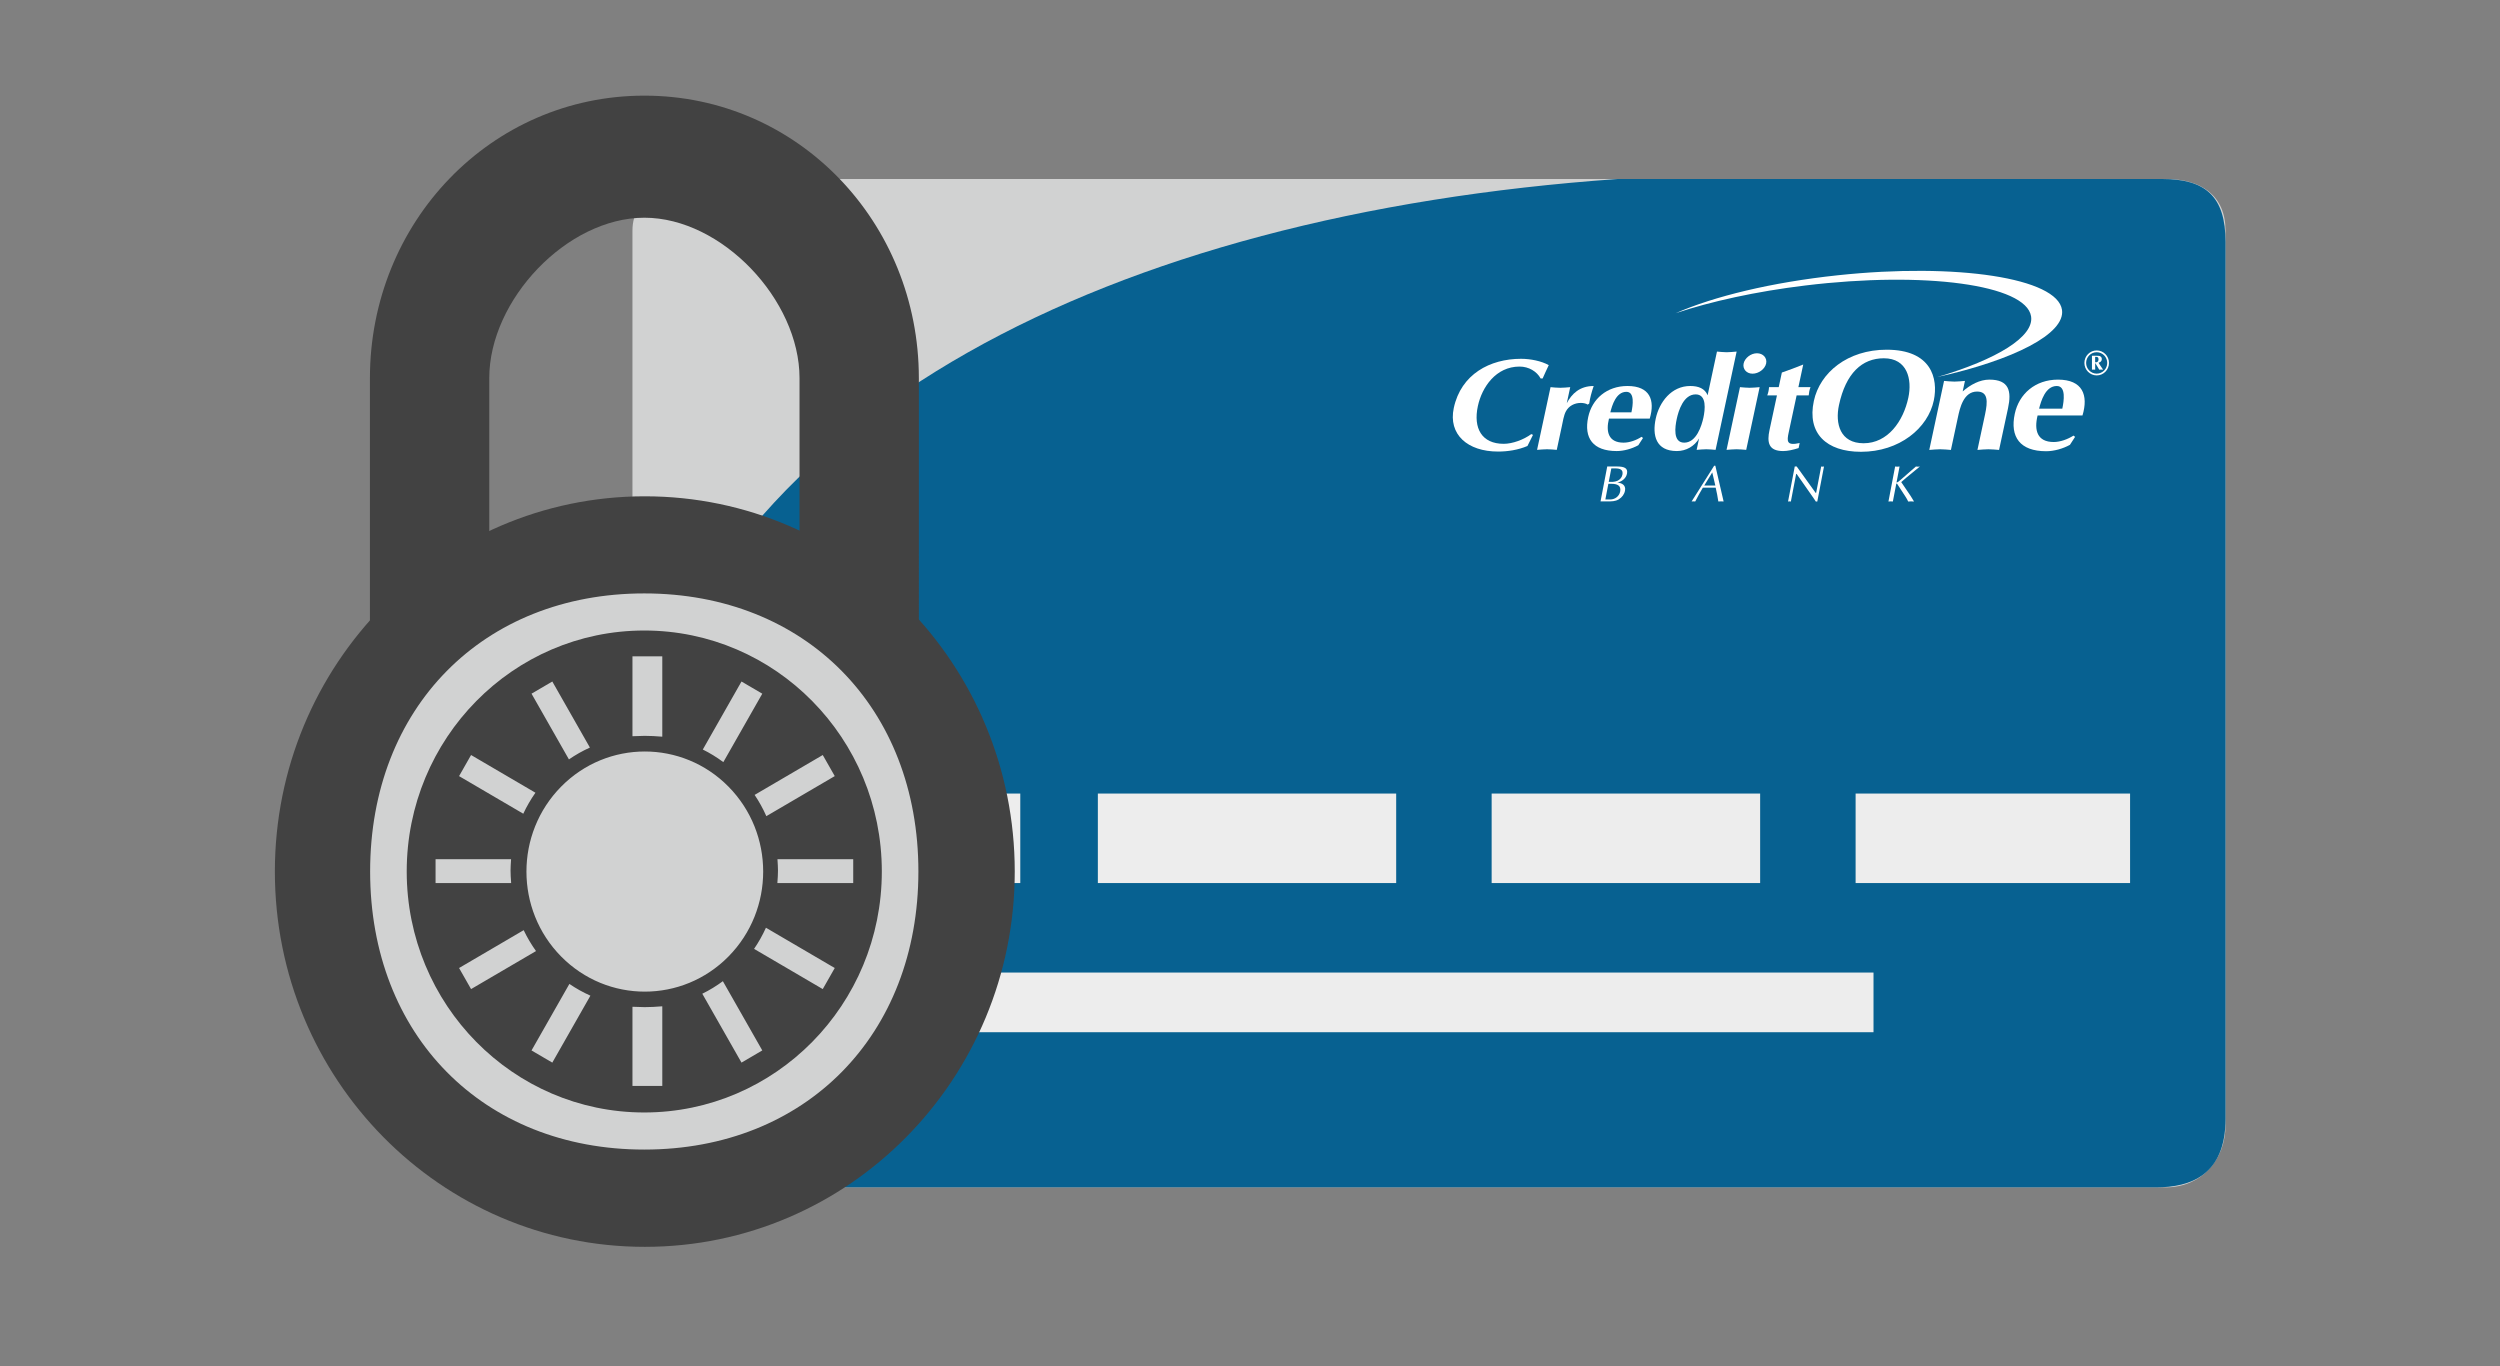 <?xml version="1.0" encoding="utf-8"?>
<!-- Generator: Adobe Illustrator 16.0.0, SVG Export Plug-In . SVG Version: 6.00 Build 0)  -->
<!DOCTYPE svg PUBLIC "-//W3C//DTD SVG 1.1//EN" "http://www.w3.org/Graphics/SVG/1.1/DTD/svg11.dtd">
<svg version="1.1" id="Layer_1" xmlns="http://www.w3.org/2000/svg" xmlns:xlink="http://www.w3.org/1999/xlink" x="0px" y="0px"
	 width="419px" height="229px" viewBox="0 0 419 229" enable-background="new 0 0 419 229" xml:space="preserve">
<rect x="0" y="0" width="419" height="229" fill="#808080" stroke="none"/>
<g>
	<path fill="#D1D2D2" d="M373,188.58c0,5.921-4.152,10.42-9.984,10.42H117.852c-5.838,0-11.852-4.499-11.852-10.42V38.649
		c0-5.922,6.014-8.649,11.852-8.649h245.164c5.832,0,9.984,2.727,9.984,8.649V188.58z"/>
	<path fill="#076191" d="M106,185.502c0,5.918,2.377,13.498,8.217,13.498h247.159c5.687,0,11.624-1.999,11.624-11.498V40.573
		C373,32.859,369.594,30,362.376,30h-91.237C185.807,36,121,69.195,106,127.082V185.502z"/>
	<rect x="124" y="133" fill="#EDEDED" width="47" height="15"/>
	<rect x="184" y="133" fill="#EDEDED" width="50" height="15"/>
	<rect x="250" y="133" fill="#EDEDED" width="45" height="15"/>
	<rect x="311" y="133" fill="#EDEDED" width="46" height="15"/>
	<rect x="124" y="163" fill="#EDEDED" width="190" height="10"/>
	<g id="C1B_Logo_1_">
		<g>
			<g>
				<path fill="#FFFFFF" d="M349.635,60.828c0,0.99,0.795,1.795,1.771,1.795c0.975,0,1.766-0.805,1.766-1.795
					c0-0.995-0.791-1.796-1.766-1.796C350.43,59.032,349.635,59.833,349.635,60.828z M349.344,60.828
					c0-1.158,0.923-2.096,2.062-2.096c1.139,0,2.061,0.938,2.061,2.096c0,1.154-0.922,2.091-2.061,2.091
					C350.267,62.919,349.344,61.982,349.344,60.828z"/>
				<path fill="#FFFFFF" d="M350.612,61.958c0.092-0.004,0.181-0.016,0.269-0.016c0.091,0,0.185,0.012,0.271,0.016v-1.095h0.021
					c0.08,0.132,0.178,0.287,0.234,0.381l0.426,0.714c0.111-0.004,0.217-0.016,0.326-0.016c0.106,0,0.219,0.012,0.323,0.016
					l-0.14-0.208c-0.214-0.317-0.439-0.632-0.632-0.96c0.328-0.068,0.555-0.276,0.555-0.607c0-0.233-0.103-0.39-0.309-0.492
					c-0.152-0.071-0.414-0.066-0.582-0.066h-0.763L350.612,61.958L350.612,61.958z M351.146,59.808c0.222,0,0.49-0.025,0.545,0.256
					c0.02,0.072,0.02,0.126,0.02,0.171c0,0.344-0.186,0.521-0.563,0.486L351.146,59.808L351.146,59.808z"/>
			</g>
			<g>
				<g>
					<path fill="#FFFFFF" d="M280.844,52.492c6.344-2.799,16.084-5.18,27.17-6.357c19.998-2.125,36.82,0.475,37.578,5.803
						c0.57,4.002-8.082,8.404-20.889,11.251c9.951-2.939,16.262-6.761,15.704-10.183c-0.86-5.282-17.8-7.594-37.847-5.157
						C294.273,48.853,286.751,50.518,280.844,52.492z"/>
				</g>
				<g>
					<path fill="#FFFFFF" d="M256.646,72.755c-1.274,0.934-3.144,1.629-4.625,1.629c-3.676,0-5.129-2.605-4.334-6.309
						c0.683-3.189,3.025-6.637,6.992-6.637c1.547,0,2.899,0.82,3.532,1.995h0.335c0.354-0.761,0.655-1.497,1.026-2.235
						c-1.235-0.692-3.068-1.062-4.646-1.062c-5.207,0-10.059,2.58-11.271,8.238c-0.954,4.443,2.304,7.308,7.42,7.308
						c1.598,0,3.349-0.26,4.925-0.933l0.93-1.864L256.646,72.755z"/>
					<path fill="#FFFFFF" d="M257.613,75.398c0.563-0.042,1.125-0.102,1.673-0.102c0.555,0,1.087,0.059,1.628,0.102l0.84-3.922
						c0.148-0.697,0.334-1.887,0.682-2.514c0.486-0.934,1.455-1.432,2.504-1.432c0.383,0,0.891,0.083,1.16,0.282l0.25-0.173
						c0.129-0.931,0.408-1.929,0.75-2.946c-2.34,0-3.67,1.301-4.508,2.882l0.576-2.688c-0.561,0.046-1.124,0.107-1.672,0.107
						c-0.551,0-1.085-0.061-1.627-0.107L257.613,75.398z"/>
					<path fill="#FFFFFF" d="M269.891,69.111c0.289-1.15,0.951-3.441,2.693-3.441c1.434,0,1.085,2.291,0.842,3.441H269.891z
						 M276.494,70.157c0.928-3.102,0.025-5.464-3.725-5.464c-3.463,0-5.937,2.163-6.586,5.204c-0.757,3.534,0.809,5.7,4.774,5.7
						c1.168,0,2.541-0.373,3.625-0.977l0.787-1.214l-0.246-0.195c-0.86,0.567-2.021,0.978-3.002,0.978
						c-2.535,0-3.011-1.802-2.457-4.032H276.494z"/>
					<path fill="#FFFFFF" d="M291.061,58.923c-0.557,0.043-1.123,0.112-1.668,0.112c-0.555,0-1.088-0.069-1.629-0.112l-1.568,7.326
						c-0.452-1.123-1.508-1.556-2.916-1.556c-3.154,0-5.189,2.707-5.778,5.464c-0.603,2.792,0.007,5.439,3.54,5.439
						c1.579,0,2.946-0.822,3.721-2.104l-0.404,1.906c0.535-0.042,1.074-0.102,1.623-0.102c0.522,0,1.037,0.059,1.551,0.102
						L291.061,58.923z M284.195,66.099c1.914,0,1.566,2.625,1.299,3.883c-0.295,1.361-1.166,4.207-3.223,4.207
						c-1.936,0-1.521-2.712-1.25-3.969C281.312,68.856,282.145,66.099,284.195,66.099z"/>
					<path fill="#FFFFFF" d="M289.369,75.398c0.561-0.042,1.124-0.102,1.672-0.102s1.085,0.059,1.623,0.102l2.253-10.512
						c-0.558,0.042-1.122,0.107-1.674,0.107c-0.548,0-1.08-0.065-1.622-0.107L289.369,75.398z M292.232,60.917
						c-0.195,0.913,0.47,1.712,1.496,1.712s2.076-0.775,2.278-1.712c0.198-0.932-0.514-1.71-1.543-1.71
						C293.436,59.207,292.428,60.009,292.232,60.917z"/>
					<path fill="#FFFFFF" d="M301.114,66.27h2.026c0.037-0.494,0.118-0.885,0.299-1.383h-2.029l0.811-3.793
						c-1.254,0.497-2.426,0.955-3.584,1.344l-0.523,2.45h-1.624c-0.033,0.498-0.12,0.889-0.298,1.383h1.623l-1.248,5.817
						c-0.432,2.013-0.197,3.51,2.285,3.51c0.74,0,1.646-0.198,2.595-0.501l0.177-0.846c-2.23,0.5-2.154-0.3-1.833-1.799
						L301.114,66.27z"/>
					<path fill="#FFFFFF" d="M324.107,67.11c0.768-3.702-0.414-8.499-7.908-8.499c-6.547,0-11.184,3.841-12.199,8.592
						c-1.162,5.416,2.09,8.518,7.902,8.518C318.344,75.722,323.137,71.763,324.107,67.11z M315.732,60.047
						c3.941,0,4.765,3.529,4.104,6.606c-0.845,3.963-3.446,7.636-7.496,7.636c-3.946,0-4.791-3.292-4.129-6.397
						C309.357,62.55,312.08,60.047,315.732,60.047z"/>
					<path fill="#FFFFFF" d="M323.346,75.408c0.615-0.043,1.233-0.111,1.839-0.111c0.604,0,1.193,0.068,1.789,0.111l1.176-5.486
						c0.321-1.505,0.921-4.297,3.21-4.297c1.839,0,1.808,1.622,1.331,3.846l-1.273,5.937c0.613-0.043,1.236-0.111,1.844-0.111
						c0.601,0,1.191,0.068,1.782,0.111l1.501-6.991c0.615-2.86,0.191-4.793-3.125-4.793c-1.629,0-3.184,0.859-4.477,1.978
						l0.383-1.762c-0.594,0.043-1.187,0.116-1.763,0.116c-0.604,0-1.17-0.072-1.74-0.116L323.346,75.408z"/>
					<path fill="#FFFFFF" d="M341.752,68.488c0.325-1.263,1.049-3.794,2.967-3.794c1.578,0,1.195,2.531,0.924,3.794H341.752z
						 M349.024,69.635c1.021-3.41,0.027-6.01-4.102-6.01c-3.812,0-6.532,2.387-7.246,5.727c-0.834,3.889,0.892,6.273,5.252,6.273
						c1.291,0,2.795-0.405,3.992-1.072l0.867-1.337l-0.271-0.212c-0.95,0.619-2.231,1.077-3.309,1.077
						c-2.787,0-3.312-1.983-2.706-4.445L349.024,69.635L349.024,69.635z"/>
				</g>
				<g>
					<path fill="#FFFFFF" d="M268.251,84.029h1.209c0.587,0.012,1.286,0.012,1.851-0.343c0.558-0.345,0.924-0.842,1.041-1.449
						c0.189-1.001-0.639-1.31-1.291-1.351c0.781-0.187,1.474-0.712,1.627-1.519c0.17-0.883-0.416-1.184-1.662-1.184h-1.654
						L268.251,84.029z M270.057,78.502h0.623c0.889,0,1.396,0.233,1.238,1.048c-0.093,0.461-0.4,0.841-0.85,1.038
						c-0.5,0.212-0.967,0.177-1.446,0.177L270.057,78.502z M269.561,81.086h0.472c1.022,0,1.698,0.281,1.507,1.296
						c-0.148,0.78-0.852,1.329-1.678,1.329h-0.805L269.561,81.086z"/>
					<path fill="#FFFFFF" d="M287.491,78.056h-0.197l-3.782,5.995c0.098-0.005,0.193-0.022,0.301-0.022
						c0.104,0,0.191,0.017,0.306,0.022c0.396-0.799,0.844-1.559,1.28-2.318h2.152c0.188,0.784,0.332,1.607,0.442,2.318
						c0.146-0.005,0.296-0.022,0.452-0.022c0.146,0,0.277,0.017,0.434,0.022L287.491,78.056z M287.491,81.378h-1.861l1.345-2.199
						L287.491,81.378z"/>
					<g>
						<path fill="#FFFFFF" d="M321.778,78.184c-0.122,0.013-0.235,0.03-0.335,0.03c-0.117,0-0.226-0.017-0.336-0.03l-2.498,2.178
							c-0.144,0.127-0.354,0.304-0.529,0.42c-0.094,0.071-0.223,0.104-0.217,0.055l0.504-2.653c-0.137,0.013-0.256,0.03-0.374,0.03
							c-0.126,0-0.253-0.017-0.37-0.03l-1.121,5.873c0.119-0.011,0.25-0.028,0.377-0.028c0.117,0,0.23,0.017,0.363,0.028
							l0.576-2.999c0.004-0.029,0.103-0.003,0.141,0.028l1.422,2.187c0.165,0.251,0.303,0.506,0.435,0.784
							c0.151-0.009,0.319-0.028,0.479-0.028c0.145,0,0.295,0.017,0.461,0.028l0.01-0.044l-0.522-0.859
							c-0.521-0.798-1.076-1.571-1.6-2.359l0.858-0.744L321.778,78.184z"/>
					</g>
					<g>
						<path fill="#FFFFFF" d="M305.703,78.184c-0.088,0.013-0.168,0.03-0.238,0.03c-0.082,0-0.162-0.017-0.234-0.03l-0.845,4.421
							h-0.084l-3.172-4.421h-0.329l-1.124,5.873c0.079-0.011,0.155-0.028,0.241-0.028c0.076,0,0.15,0.017,0.232,0.028l0.886-4.626
							h0.082l2.868,4.102c0.143,0.195,0.274,0.4,0.343,0.519h0.251L305.703,78.184z"/>
					</g>
				</g>
			</g>
		</g>
	</g>
</g>
<circle fill="#D1D2D2" cx="107.882" cy="146.01" r="54.419"/>
<g>
	<path fill="#424242" d="M82,93V63.38c0-13.141,13.045-26.891,26-26.891s26,13.75,26,26.891v29.777c8,2.776,14,9.008,20,14.441
		V63.379c0-26.109-20.264-47.349-46-47.349c-25.738,0-46,21.24-46,47.35v44.581C67,102.438,72.828,96,81.303,93H82z"/>
	<path fill="#424242" d="M108.07,83.18c-34.244,0-62.002,28.158-62.002,62.895s27.759,62.896,62.002,62.896
		c34.245,0,62.002-28.158,62.002-62.896C170.073,111.338,142.315,83.18,108.07,83.18z M107.978,192.668
		c-27.039,0-45.944-19.177-45.944-46.607c0-27.429,18.905-46.604,45.944-46.604c27.041,0,45.945,19.176,45.945,46.604
		C153.922,173.491,135.019,192.668,107.978,192.668z"/>
	<path fill="#424242" d="M107.978,105.674c-21.989,0-39.813,18.079-39.813,40.387c0,22.31,17.824,40.39,39.813,40.39
		c21.994,0,39.815-18.08,39.815-40.39C147.793,123.753,129.971,105.674,107.978,105.674z M137.894,126.541l2.011,3.533
		l-11.466,6.714c-0.552-1.25-1.209-2.442-1.964-3.562L137.894,126.541z M122.097,160.305c-7.749,7.856-20.308,7.856-28.054,0
		c-7.748-7.859-7.748-20.6,0-28.461c7.747-7.857,20.307-7.857,28.054,0C129.846,139.705,129.846,152.445,122.097,160.305z
		 M124.274,114.222l3.484,2.04l-6.528,11.471c-1.079-0.803-2.229-1.513-3.441-2.112L124.274,114.222z M106,110h5v13.467
		c-1-0.089-2.112-0.138-2.943-0.138c-0.527,0-1.057,0.024-2.057,0.062V110z M92.567,114.222l6.301,11.07
		c-1.234,0.558-2.409,1.22-3.515,1.985l-6.269-11.017L92.567,114.222z M78.951,126.542l10.789,6.319
		c-0.776,1.104-1.462,2.279-2.038,3.518l-10.762-6.302L78.951,126.542z M73,144h12.655c-0.054,1-0.087,1.249-0.087,1.904
		c0,0.721,0.036,1.096,0.101,2.096H73V144z M78.951,165.771l-2.011-3.532l10.829-6.343c0.584,1.233,1.281,2.402,2.067,3.504
		L78.951,165.771z M92.567,178.094l-3.484-2.039l6.347-11.15c1.107,0.758,2.288,1.416,3.523,1.969L92.567,178.094z M111,182h-5
		v-13.266c1,0.037,1.53,0.062,2.057,0.062c0.831,0,1.943-0.05,2.943-0.14V182z M124.275,178.094l-6.57-11.544
		c1.216-0.597,2.367-1.302,3.448-2.103l6.605,11.604L124.275,178.094z M137.893,165.771l-11.512-6.74
		c0.763-1.113,1.432-2.299,1.991-3.543l11.531,6.752L137.893,165.771z M130.288,148c0.065-1,0.101-1.375,0.101-2.096
		c0-0.655-0.033-0.904-0.087-1.904H143v4H130.288z"/>
</g>
</svg>
